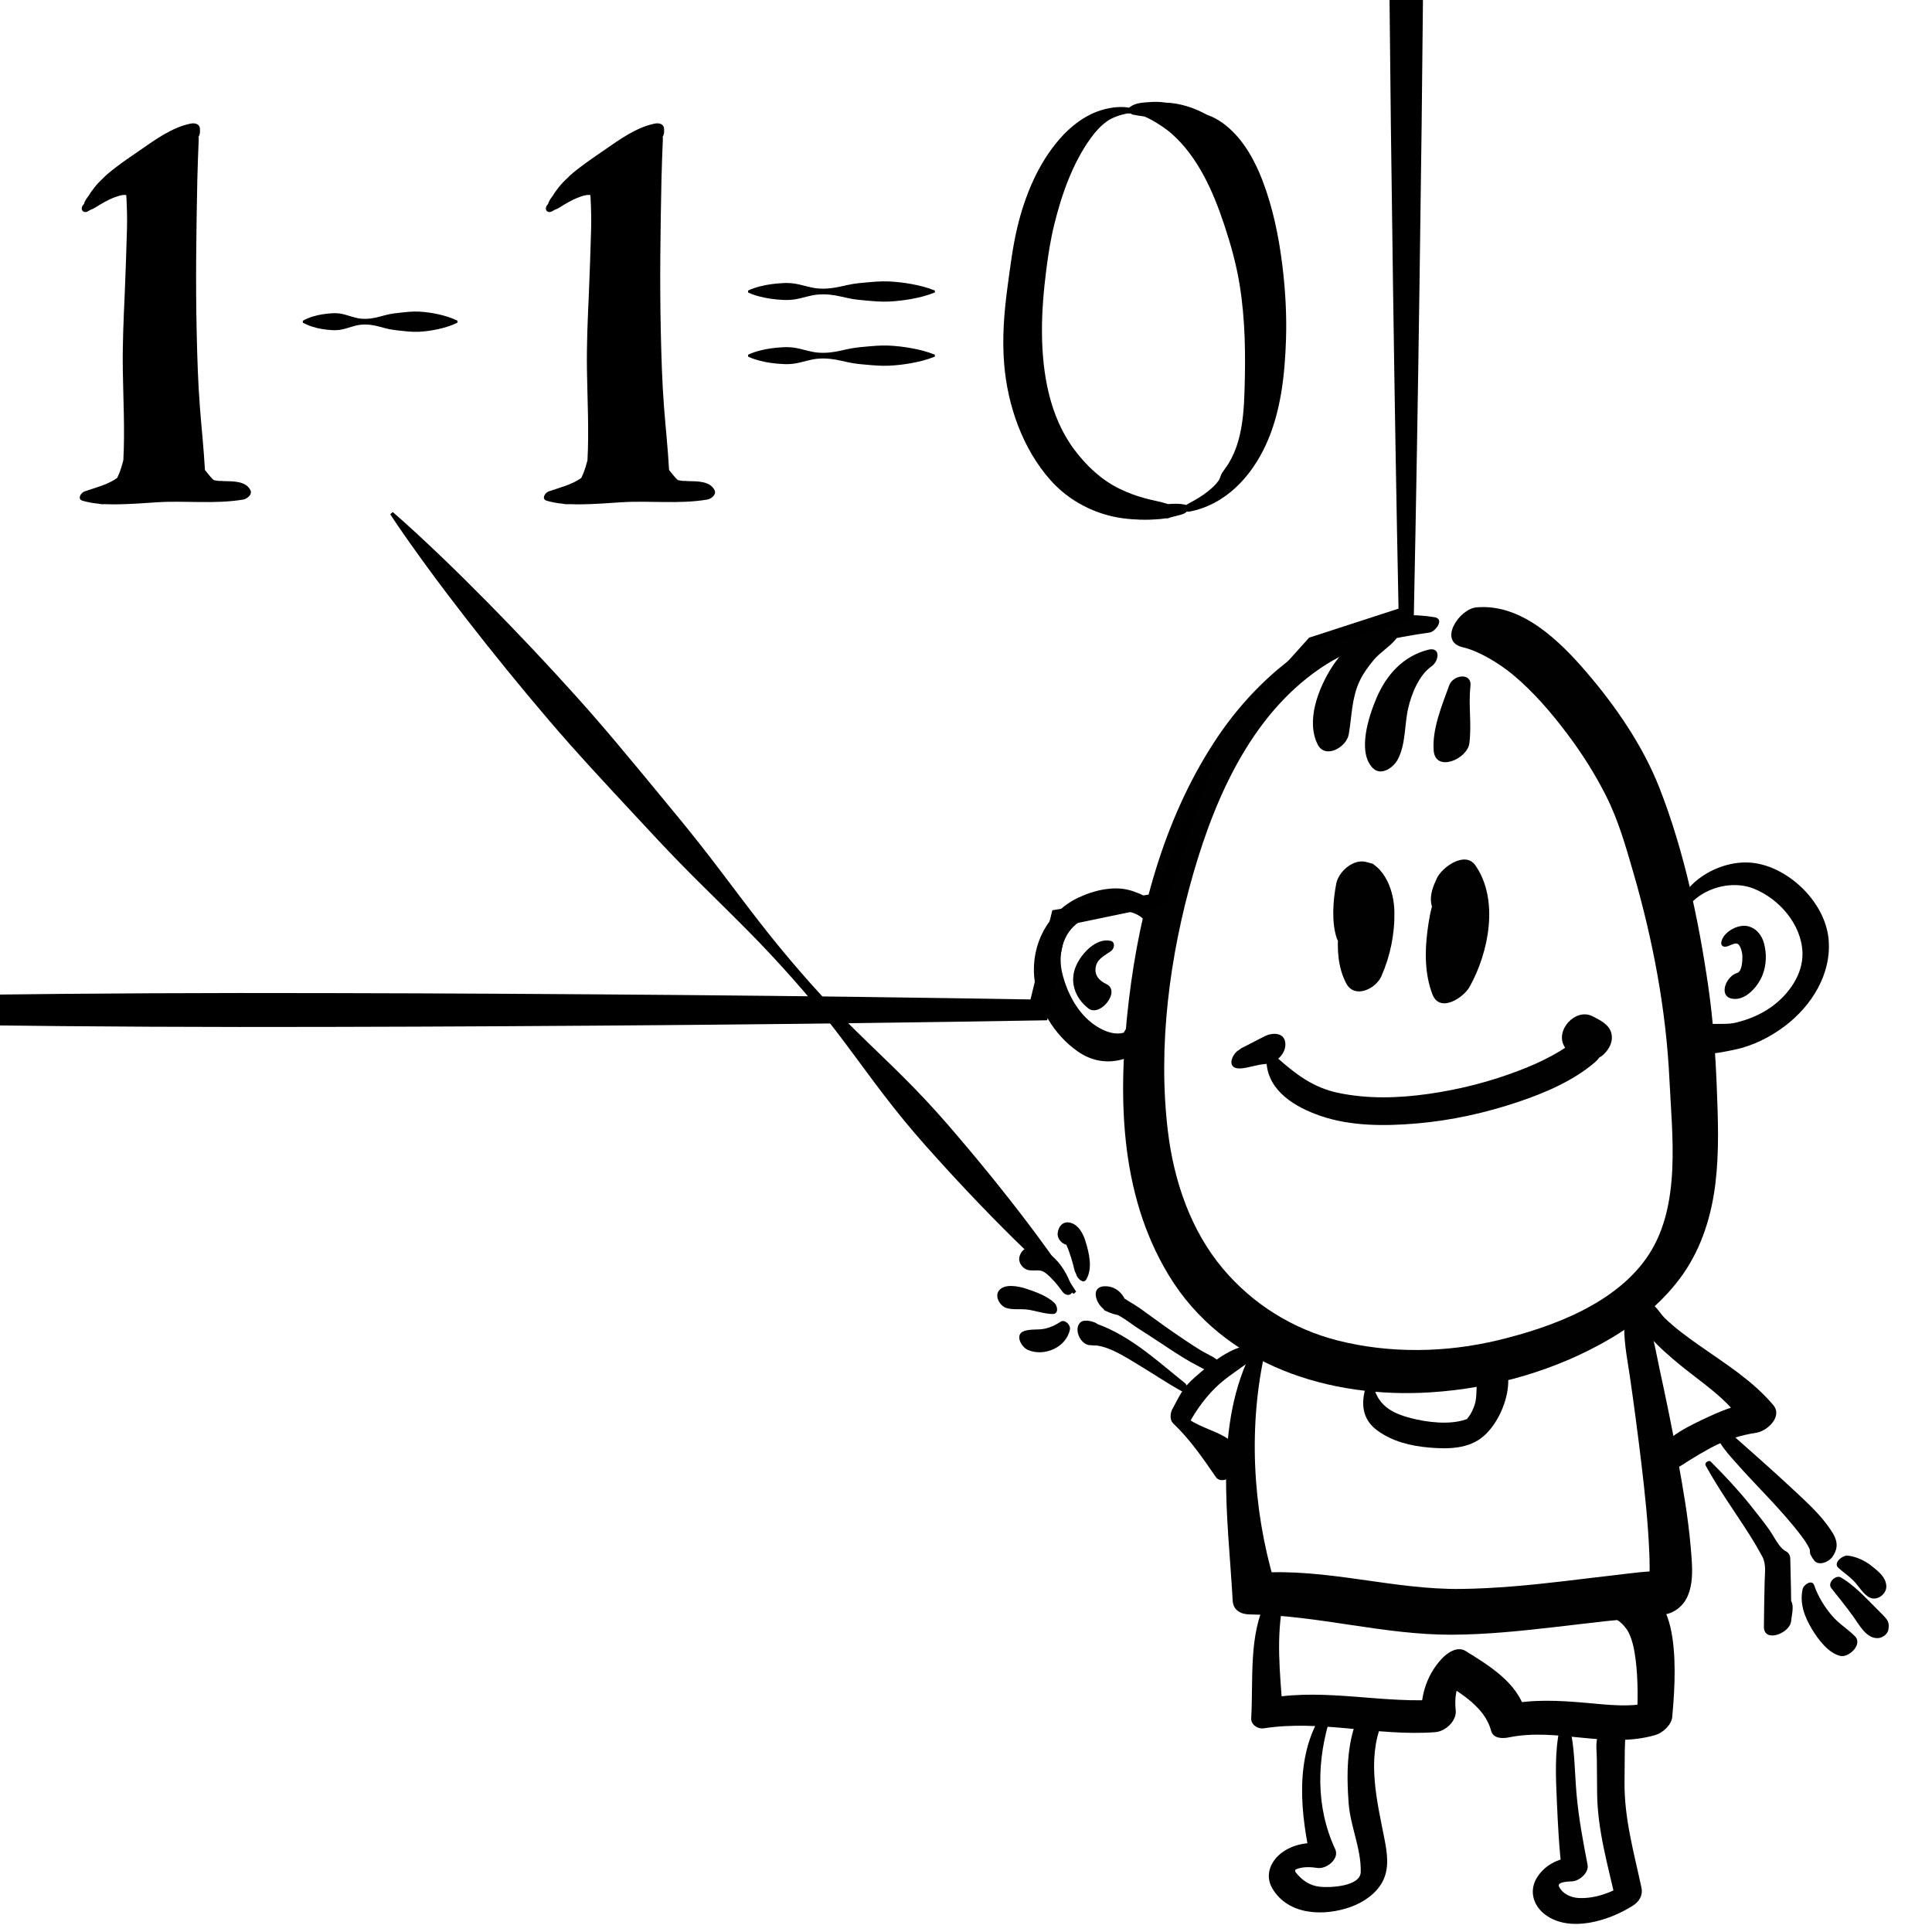 <?xml version="1.0" encoding="UTF-8" standalone="no"?>
<!DOCTYPE svg PUBLIC "-//W3C//DTD SVG 1.1//EN" "http://www.w3.org/Graphics/SVG/1.1/DTD/svg11.dtd">
<svg width="100%" height="100%" viewBox="0 0 1024 1024" version="1.1" xmlns="http://www.w3.org/2000/svg" xmlns:xlink="http://www.w3.org/1999/xlink" xml:space="preserve" xmlns:serif="http://www.serif.com/" style="fill-rule:evenodd;clip-rule:evenodd;stroke-linejoin:round;stroke-miterlimit:1.414;">
    <g id="boy">
        <path d="M760.407,327.15C765.768,328.055 760.937,334.802 757.661,335.27C738.687,337.983 719.826,341.531 703.296,351.92C664.768,376.132 644.658,420.678 632.433,463.156C619.948,506.553 613.563,554.565 619.018,599.685C622.192,625.927 631.065,652.091 648.188,672.448C663.995,691.238 685.302,704.469 708.965,710.476C736.614,717.499 766.412,716.991 794.105,710.315C822.572,703.453 857.094,690.841 873.969,664.849C891.067,638.519 886.241,601.747 884.824,571.999C883.059,535.031 876.052,498.221 865.784,462.741C861.781,448.899 857.775,434.798 851.286,421.9C845.438,410.278 838.448,399.27 830.635,388.9C822.157,377.645 812.842,366.779 802.032,357.74C794.609,351.534 783.655,344.97 775.391,343.084C761.929,340.012 773.365,322.739 782.547,321.915C806.395,319.777 826.535,339.547 841.027,356.457C856.413,374.41 870.768,395.279 879.484,417.477C892.562,450.783 900.311,487.524 905.426,522.888C907.984,540.59 909.219,558.248 909.922,576.112C910.596,593.116 911.262,610.215 909.216,627.159C907.169,644.105 902.064,660.784 892.331,674.891C882.52,689.109 868.633,700.548 853.912,709.26C825.106,726.307 791.575,735.826 758.341,737.958C705.153,741.371 648.67,724.056 619.451,675.896C592.935,632.191 592.433,579.447 598.332,529.983C604.181,480.923 617.987,430.863 645.931,389.761C670.709,353.323 714.024,319.338 760.407,327.15Z" style="fill:rgb(1,1,1);fill-rule:nonzero;"/>
        <path d="M656.743,566.297C650.219,566.182 652.665,559.314 656.213,556.765C654.325,558.122 658.714,555.177 657.623,555.74C658.244,555.42 658.864,555.106 659.486,554.787C660.912,554.06 662.334,553.33 663.761,552.606C666.004,551.469 668.215,550.261 670.471,549.154C674.51,547.175 680.953,547.106 681.273,553.143C681.556,558.539 676.359,563.417 671.289,563.878C668.167,564.164 667.51,564.363 664.682,564.964C662.07,565.518 659.417,566.344 656.743,566.297Z" style="fill:rgb(1,1,1);fill-rule:nonzero;"/>
        <path d="M676.588,560.32C686.511,569.161 695.857,576.423 709.245,579.238C724.935,582.538 741.161,582.053 756.971,579.815C773.379,577.489 789.617,573.383 805.115,567.433C811.261,565.076 817.297,562.468 823.059,559.252C828.978,555.95 831.001,554.604 834.923,550.917C833.625,554.685 832.326,558.451 831.029,562.219C830.355,559.929 830.427,556.715 829.175,554.656C824.024,546.163 835.037,534.121 843.973,538.591C847.737,540.476 852.751,542.889 853.975,547.353C855.218,551.878 853.062,555.891 849.894,558.942C847.329,560.798 847.329,560.798 849.894,558.942C848.731,559.981 847.417,560.747 845.944,561.24C844.833,561.505 844.351,561.823 842.864,561.943C838.223,562.325 834.666,558.214 830.907,556.047C836.216,551.332 841.529,546.614 846.84,541.898C848.562,545.171 848.497,548.215 849.293,551.69C850.283,556.012 848.785,560.1 845.399,562.994C833.812,572.908 818.969,579.221 804.715,584.025C787.324,589.888 769.094,593.904 750.816,595.464C733.961,596.903 715.801,596.983 699.613,591.352C686.846,586.914 672.385,578.61 671.292,563.396C671.112,560.863 674.573,558.523 676.588,560.32Z" style="fill:rgb(1,1,1);fill-rule:nonzero;"/>
        <path d="M613.836,491.524C613.883,493.389 610.021,496.04 609.441,493.49C605.832,477.569 581.202,482.198 571.905,488.668C563.105,494.79 560.557,506.015 563.092,516.159C565.676,526.507 571.339,537.276 580.322,543.368C587.097,547.968 595.144,550.056 600.443,544.202C601.824,547.704 603.201,551.204 604.58,554.704C600.955,555.118 593.867,554.643 595.053,549.046C596.22,543.543 602.871,540.521 607.709,539.934C613.736,539.201 615.318,546.55 611.844,550.436C601.123,562.442 585.12,567 571.206,557.269C558.579,548.44 549.583,533.524 548.158,517.962C546.552,500.419 555.471,483.372 571.5,475.794C580.057,471.746 591.007,469.114 600.305,472.29C604.263,473.641 608.554,475.307 610.855,479.079C613.565,483.52 613.709,486.508 613.836,491.524Z" style="fill:rgb(1,1,1);fill-rule:nonzero;"/>
        <path d="M890.913,487.08C890.259,488.819 886.572,489.404 887.196,486.907C889.592,477.393 893.624,470.413 901.872,464.68C910,459.035 920.634,455.957 930.494,457.53C948.995,460.48 967.508,478.703 969.202,497.926C970.814,516.222 960.182,533.098 946.137,543.737C938.306,549.673 929.066,554.341 919.432,556.336C912.362,557.799 896.78,561.591 892.8,553.457C891.248,550.286 894.411,546.647 896.79,545.117C903.246,540.971 912.778,543.82 920.178,541.987C926.783,540.349 933.003,537.813 938.61,533.871C947.681,527.494 955.671,516.708 955.354,505.047C954.948,490.059 943.012,476.359 929.507,470.992C915.723,465.512 896.419,472.402 890.913,487.08Z" style="fill:rgb(1,1,1);fill-rule:nonzero;"/>
        <path d="M914.427,501.792C912.987,501.879 912.045,500.787 912.318,499.354C913.337,493.984 921,489.797 926.11,490.838C930.741,491.784 933.87,495.645 935.011,500.158C936.413,505.707 936.261,511.353 934.192,516.723C932.034,522.321 926.11,529.496 919.623,529.461C911.046,529.411 913.692,519.732 918.905,516.52C920.103,515.778 921.399,515.463 922.658,514.92C922.238,515.1 920.694,516.42 921.824,515.251C920.22,516.906 922.623,513.601 921.87,515.1C922.193,514.455 922.516,513.808 922.763,513.124C923.358,511.478 923.735,507.929 923.362,505.372C923.086,503.486 922.199,500.886 921.015,500.274C919.289,499.387 916.614,501.656 914.427,501.792Z" style="fill:rgb(1,1,1);fill-rule:nonzero;"/>
        <path d="M588.937,504.009C585.531,506.52 581.319,508.176 580.696,512.967C580.135,517.287 582.891,519.908 586.468,521.618C594.199,525.312 583.052,539.313 576.842,534.473C569.709,528.91 566.529,520.072 570.56,511.426C573.471,505.182 580.943,497.019 588.603,498.658C591.25,499.227 590.698,502.71 588.937,504.009Z" style="fill:rgb(1,1,1);fill-rule:nonzero;"/>
        <path d="M714.789,467.787C716.439,464.311 724.487,459.406 726.439,465.388C730.872,478.964 722.799,495.424 731.61,508.147C725.494,510.919 719.38,513.695 713.266,516.468C717.186,504.471 722.611,485.097 711.302,475.582C713.596,476.41 715.892,477.237 718.187,478.063C718.664,477.927 719.139,477.791 719.613,477.653C722.949,472.231 726.285,466.811 729.618,461.391C731.545,470.234 732.409,481.6 729.899,490.362C728.423,495.514 724.767,499.758 719.613,501.424C715.607,502.719 710.105,501.946 708.526,497.331C705.635,488.88 706.536,477.062 708.234,468.362C709.485,461.966 717.241,455.085 724.022,456.846C719.869,455.768 727.451,457.725 727.647,457.832C728.685,458.618 729.683,459.45 730.646,460.326C732.539,462.305 734.136,464.572 735.347,467.051C737.749,471.955 738.951,477.693 739.056,483.163C739.283,494.932 736.908,506.61 732.186,517.362C729.167,524.241 717.908,529.524 713.526,521.208C709.063,512.74 708.634,503.092 709.366,493.712C710.029,485.237 711.115,475.529 714.789,467.787Z" style="fill:rgb(1,1,1);fill-rule:nonzero;"/>
        <path d="M768.255,464.572C770.481,462.877 775.051,461.879 775.371,465.98C775.978,473.759 773.478,481.785 773.705,489.695C773.914,497.044 774.194,506.831 778.36,513.216C772.192,515.264 766.021,517.311 759.853,519.358C762.904,511.842 765.232,504.016 766.166,495.913C766.875,489.717 767.446,480.684 762.246,476.248C769.061,473.986 775.875,471.727 782.687,469.464C781.58,472.051 780.783,474.729 779.391,477.168C775.15,484.61 760.87,491.603 758.585,478.875C757.756,474.248 759.635,469.62 761.572,465.481C764.307,459.648 776.538,450.785 782.014,458.696C794.613,476.904 789.16,504.604 778.968,522.965C775.726,528.81 763.116,537.155 759.225,527.034C755.117,516.344 755.138,504.419 756.606,493.19C757.859,483.59 760.094,470.786 768.255,464.572Z" style="fill:rgb(1,1,1);fill-rule:nonzero;"/>
        <path d="M664.235,714.677C665.626,712.037 671.886,710.292 670.798,714.986C661.478,755.158 663.818,799.091 675.437,838.451C672.619,836.857 669.8,835.267 666.978,833.673C703.096,831.072 738.443,842.655 774.482,842.173C792.685,841.927 810.797,840.188 828.872,838.063C837.906,836.998 846.935,835.869 855.974,834.852C865.139,833.822 874.506,832.248 883.727,832.935C878.49,839.877 873.252,846.823 868.018,853.765C866.007,850.902 865.041,848.409 864.977,844.904C864.863,838.569 870.316,833.953 876.07,832.977C880.219,832.272 882.385,832.439 886.356,833.859C891.376,835.66 890.954,842.954 889.195,846.74C887.351,850.703 883.246,854.951 878.859,855.915C869.676,857.937 860.144,858.234 850.803,859.274C841.768,860.28 832.746,861.389 823.712,862.421C805.666,864.487 787.529,866.369 769.348,866.429C733.281,866.546 698.344,856.07 662.324,855.675C657.741,855.624 653.622,853.526 653.342,848.345C650.97,804.437 642.862,755.248 664.235,714.677Z" style="fill:rgb(1,1,1);fill-rule:nonzero;"/>
        <path d="M861.1,699.427C861.551,694.733 868.816,691.562 871.421,696.06C875.577,703.24 877.568,716.18 879.581,725.479C883.072,741.613 886.428,757.782 889.367,774.029C892.092,789.107 894.745,804.291 896.062,819.576C897.061,831.154 899.146,847.662 886.923,854.158C881.263,857.166 872.726,856.75 872.093,848.684C872,847.467 872.163,845.935 872.497,844.679C872.835,843.404 873.311,842.169 873.758,840.929C873.043,843.146 872.862,843.661 873.216,842.48C873.521,841.359 874.291,836.046 874.097,838.978C874.462,833.49 874.376,827.979 874.14,822.488C873.471,806.979 871.85,791.509 870.015,776.102C868.14,760.357 866.06,744.636 863.776,728.947C862.386,719.389 860.169,709.078 861.1,699.427Z" style="fill:rgb(1,1,1);fill-rule:nonzero;"/>
        <path d="M671.27,847.999C673.17,844.33 681.479,842.023 680.195,848.42C676.303,867.781 678.357,885.855 679.739,905.308C677.546,903.52 675.349,901.729 673.157,899.939C703.628,894.703 733.94,903.314 764.452,900.67C760.854,904.541 757.256,908.411 753.659,912.275C752.257,900.3 755.782,888.379 763.887,879.451C766.855,876.182 772.267,872.242 776.857,875.095C789.158,882.731 804.346,891.849 808.367,906.925C805.206,905.757 802.042,904.589 798.878,903.423C812.667,900.548 826.323,901.302 840.268,902.51C852.113,903.534 864.808,905.311 876.422,901.894C873.437,905.105 870.455,908.314 867.468,911.525C868.171,903.237 868.241,889.927 866.955,879.911C866.326,875.019 865.483,869.998 863.322,865.518C861.911,862.585 859.108,859.865 857.72,858.994C851.249,854.933 857.037,845.106 862.876,843.829C892.775,837.291 887.87,892.567 886.325,909.978C885.942,914.288 881.226,918.492 877.371,919.613C851.725,927.051 825.494,915.588 799.808,920.836C796.532,921.509 791.448,921.638 790.32,917.335C787.105,905.057 774.586,897.745 764.686,891.347C768.388,890.568 772.09,889.788 775.794,889.009C771.425,893.692 770.925,900.424 771.558,906.475C772.159,912.212 766.031,917.678 760.764,918.08C730.307,920.394 700.129,911.337 669.743,916.059C666.693,916.533 662.964,914.101 663.163,910.69C664.348,890.431 661.658,866.575 671.27,847.999Z" style="fill:rgb(1,1,1);fill-rule:nonzero;"/>
        <path d="M724.057,734.691C724.385,733.654 727.172,731.386 727.644,733.521C730.129,744.807 737.378,748.932 747.855,751.652C756.414,753.872 768.428,755.34 776.936,752.323C779.768,751.32 776.78,753.053 777.482,752.158C778.099,751.415 778.672,750.636 779.198,749.821C780.303,748.016 781.267,745.838 781.825,743.789C782.927,739.763 782.22,735.275 783.106,732.047C785.702,722.597 799.616,720.627 799.407,732.443C799.231,742.419 793.922,754.548 786.442,761.102C778.477,768.078 767.428,768.091 757.438,767.233C747.731,766.393 738.098,764.072 730.065,758.233C721.912,752.302 721.162,743.804 724.057,734.691Z" style="fill:rgb(1,1,1);fill-rule:nonzero;"/>
        <path d="M665.39,719.075C658.472,724.981 650.445,729.272 643.929,735.787C637.437,742.28 632.441,749.695 628.394,757.941C628.239,755.463 628.085,752.987 627.932,750.508C633.86,755.877 642.993,757.732 649.759,761.904C656.958,766.345 662.896,775.442 653.776,782.101C651.487,783.774 646.694,786.149 644.436,782.867C637.294,772.504 630.662,762.864 621.783,754.384C619.911,752.602 620.214,749.023 621.317,746.952C626.968,736.354 627.357,734.933 636.494,727.212C643.94,720.921 653.894,713.083 664.081,712.903C667.852,712.837 667.717,717.094 665.39,719.075Z" style="fill:rgb(1,1,1);fill-rule:nonzero;"/>
        <path d="M870.19,690.41C874.336,686.493 879.764,696.103 882.148,698.41C887.995,704.074 894.611,708.873 901.256,713.524C914.671,722.919 929.177,731.994 939.852,744.691C945.012,750.826 936.62,758.512 930.915,759.383C922.303,760.695 914.367,763.256 906.667,767.428C902.797,769.527 898.992,771.747 895.262,774.095C891.472,776.481 888.146,779.189 883.487,779.128C878.753,779.065 875.841,774.965 878.225,770.42C883.016,761.281 896.098,755.378 905.136,751.121C914.364,746.776 924.167,743.164 934.438,742.737C931.131,747.082 927.82,751.424 924.513,755.768C916.784,741.725 900.597,732.116 888.732,722.002C883.211,717.299 860.771,699.293 870.19,690.41Z" style="fill:rgb(1,1,1);fill-rule:nonzero;"/>
        <path d="M700.698,908.253C701.855,906.436 706.414,906.075 705.42,909.156C697.886,932.483 697.191,957.604 707.683,980.082C710.11,985.281 702.976,990.73 698.427,990.063C694.876,989.545 690.955,989.303 687.505,990.545C686.169,991.023 685.174,992.562 685.756,990.921C686.216,990.372 686.478,990.77 686.544,992.113C690.023,996.601 694.036,999.411 699.704,1000.03C704.679,1000.58 721.061,999.973 721.221,992.172C721.477,979.712 715.73,968.097 714.808,955.778C713.694,940.839 713.724,924.935 719.374,910.903C723.706,911.719 728.04,912.539 732.373,913.354C731.442,915.334 730.269,916.943 729.06,918.744C726.996,921.814 720.564,924.213 718.734,919.591C717.513,916.508 717.989,913.843 719.375,910.903C722.909,903.389 736.46,903.338 732.374,913.354C724.345,933.051 729.98,955.106 733.846,974.959C735.261,982.222 736.415,990.07 732.964,996.945C729.615,1003.62 722.696,1008.26 715.895,1010.71C701.919,1015.73 682.829,1015.31 674.367,1000.9C670.133,993.699 673.559,986.024 679.945,981.549C686.977,976.617 696.135,976.047 704.343,977.363C701.257,980.689 698.169,984.018 695.085,987.344C689.321,961.661 685.829,931.636 700.698,908.253Z" style="fill:rgb(1,1,1);fill-rule:nonzero;"/>
        <path d="M826.6,916.479C826.98,914.722 831.141,911.788 831.877,914.762C834.76,926.391 834.549,939.147 835.616,951.071C836.749,963.768 839.047,975.952 841.451,988.419C842.255,992.595 837.026,996.981 833.33,997.15C831.898,997.215 825.059,997.306 826.302,999.894C828.185,1003.83 832.613,1005.76 836.724,1005.98C845.078,1006.42 854.17,1003.2 861.142,998.691C859.619,1001.88 858.097,1005.06 856.576,1008.24C852.314,988.843 846.68,970.261 846.507,950.226C846.455,944.297 846.406,938.366 846.357,932.439C846.325,928.776 845.657,924.222 846.704,920.657C847.852,916.759 851.063,913.412 855.252,913.067C858.78,912.778 861.919,915.788 860.829,919.498C860.657,920.074 860.489,920.655 860.319,921.231C859.049,925.542 849.937,932.682 847.383,925.448C847.219,924.979 847.056,924.511 846.888,924.044C844.32,916.757 857.779,907.996 860.641,916.111C861.873,919.605 861.205,924 861.173,927.63C861.126,933.269 861.078,938.904 861.03,944.541C860.865,963.917 865.989,981.709 870.002,1000.49C870.875,1004.57 868.83,1007.87 865.432,1010.04C852.942,1018.03 832.066,1024.58 818.994,1014.8C812.761,1010.15 810.331,1002.41 814.459,995.446C819.012,987.767 827.55,984.321 836.105,984.05C833.397,986.962 830.691,989.87 827.984,992.783C826.339,980.2 825.723,967.153 825.155,954.458C824.6,942.064 823.974,928.664 826.6,916.479Z" style="fill:rgb(1,1,1);fill-rule:nonzero;"/>
        <path d="M647.713,727.104C644.576,729.632 638.418,725.769 635.447,724.258C630.028,721.498 624.913,718.265 619.85,714.917C614.412,711.323 608.994,707.708 603.477,704.233C599.257,701.571 593.16,696.316 588.172,695.401C581.801,694.232 576.511,681.909 585.619,681.739C592.25,681.61 597.128,687.194 597.307,693.536C597.497,700.238 587.505,695.623 585.026,694.299C586.758,690.861 588.491,687.432 590.222,683.997C594.434,687.795 600.248,690.597 604.89,693.92C610.255,697.761 615.536,701.702 620.957,705.463C626.057,708.995 631.2,712.492 636.488,715.742C640.139,717.989 645.658,719.894 647.871,723.692C648.515,724.791 648.835,726.198 647.713,727.104Z" style="fill:rgb(1,1,1);fill-rule:nonzero;"/>
        <path d="M570.468,675.615C570.001,673.771 571.56,677.843 569.99,674.46C569.707,673.914 569.501,673.333 569.379,672.73C569.149,671.789 568.943,670.838 568.678,669.903C568.076,667.781 567.443,665.663 566.706,663.585C566.284,662.392 565.853,661.199 565.32,660.053C565.132,659.633 564.937,659.22 564.727,658.814C565.095,659.48 565.083,659.49 564.695,658.839C564.205,658.155 564.304,658.246 564.99,659.101C564.425,658.58 563.926,658.006 563.485,657.374C562.391,655.399 566.321,660.311 568.074,659.461C564.517,661.186 560.101,657.202 560.595,653.468C561.096,649.663 563.7,646.858 567.846,648.232C571.822,649.546 574.119,653.956 575.271,657.697C577.238,664.102 579.295,672.147 575.705,678.189C574.101,680.885 570.88,677.259 570.468,675.615Z" style="fill:rgb(1,1,1);fill-rule:nonzero;"/>
        <path d="M563.087,684.573C560.648,681.136 557.81,677.719 554.55,675.007C551.367,672.357 549.153,673.768 545.442,673.241C542.151,672.775 539.391,669.111 540.405,665.835C542.866,657.894 552.535,661.533 557.123,665.272C562.576,669.714 565.951,675.861 568.197,682.377C569.564,686.351 565.354,687.763 563.087,684.573Z" style="fill:rgb(1,1,1);fill-rule:nonzero;"/>
        <path d="M557.83,696.45C553.633,696.375 548.983,694.757 544.764,694.13C541.078,693.585 536.727,694.396 533.261,693.215C529.989,692.104 527.112,687.26 529.39,684.124C532.288,680.137 539.928,681.706 543.957,683.064C548.987,684.756 555.031,686.859 558.885,690.603C560.601,692.269 561.256,696.51 557.83,696.45Z" style="fill:rgb(1,1,1);fill-rule:nonzero;"/>
        <path d="M562.158,700.533C564.381,699.096 567.489,702.255 567.097,704.489C565.428,713.985 553.481,719.335 544.745,715.464C541.279,713.929 537.59,707.246 542.861,705.466C546.477,704.245 550.27,705.041 553.965,704.188C557.146,703.455 559.445,702.284 562.158,700.533Z" style="fill:rgb(1,1,1);fill-rule:nonzero;"/>
        <path d="M628.028,733.061C630.241,734.835 628.948,738.84 625.955,737.173C617.999,732.74 610.471,727.619 602.661,722.944C595.825,718.851 586.473,712.664 578.131,712.978C571.496,713.227 567.471,700.29 575.703,699.982C577.185,699.928 578.726,700.429 580.112,700.879C583.94,702.123 589.111,712.537 582.405,713.048C580.357,713.204 578.621,713.229 576.629,712.652C570.074,710.755 568.694,697.84 577.213,700.306C597.084,706.068 612.328,720.465 628.028,733.061Z" style="fill:rgb(1,1,1);fill-rule:nonzero;"/>
        <path d="M904.006,776.681C903.278,775.343 905.694,773.645 906.745,774.7C914.052,782.024 921.008,789.429 927.507,797.509C931.008,801.863 934.486,806.24 937.744,810.784C940.116,814.093 942.886,820.386 946.627,822.235C947.99,822.909 948.838,824.489 948.881,825.985C949.182,836.47 949.344,846.96 949.486,857.451C944.627,859.028 939.767,860.604 934.912,862.179C935.325,856.449 936.653,851.164 940.985,847.207C942.45,845.871 944.812,845.023 946.681,846.01C951.905,848.769 949.815,854.375 949.336,859.23C948.691,865.791 934.795,870.968 934.911,862.179C935.019,854.117 935.072,846.055 935.302,837.998C935.421,833.623 936.181,828.973 934.03,824.961C931.961,821.109 929.751,817.337 927.406,813.647C919.553,801.291 911.021,789.567 904.006,776.681Z" style="fill:rgb(1,1,1);fill-rule:nonzero;"/>
        <path d="M961.533,840.189C963.598,846.124 966.964,851.622 971.019,856.381C974.693,860.689 979.362,863.378 983.212,867.312C987.383,871.575 979.905,878.731 975.401,877.671C969.092,876.19 963.629,868.9 960.436,863.589C956.458,856.972 953.752,849.967 955.439,842.171C955.912,840.001 960.385,836.893 961.533,840.189Z" style="fill:rgb(1,1,1);fill-rule:nonzero;"/>
        <path d="M975.781,836.111C981.193,839.318 986.115,844.003 990.521,848.48C992.953,850.952 995.436,853.379 997.85,855.87C1000.46,858.559 1001.5,859.76 1000.91,863.596C1000.54,866.027 998.022,867.954 995.72,868.203C989.241,868.905 985.26,860.87 981.838,856.19C978.217,851.239 974.422,846.52 970.601,841.733C968.402,838.98 972.934,834.427 975.781,836.111Z" style="fill:rgb(1,1,1);fill-rule:nonzero;"/>
        <path d="M979.279,824.491C983.427,824.912 988.267,827.049 991.544,829.645C995.107,832.466 999.564,835.706 999.789,840.66C999.983,844.853 995.087,848.5 991.263,846.864C987.654,845.326 985.22,840.612 982.454,837.847C979.929,835.323 977.003,833.372 974.381,830.99C971.388,828.268 976.734,824.236 979.279,824.491Z" style="fill:rgb(1,1,1);fill-rule:nonzero;"/>
        <path d="M909.663,760.823C908.588,758.266 912.549,755.507 914.558,757.291C926.923,768.27 939.409,779.173 951.488,790.48C957.473,796.085 963.725,801.786 968.593,808.449C972.649,813.992 975.729,818.699 971.237,825.132C969.091,828.209 962.835,830.586 960.912,825.98C961.528,827.456 959.874,824.532 959.588,823.943C959.165,823.081 959.439,821.65 959.089,820.923C957.831,818.304 956.179,815.93 954.423,813.625C949.304,806.904 943.634,800.625 937.888,794.448C931.873,787.984 925.695,781.674 919.868,775.029C916.015,770.635 911.963,766.292 909.663,760.823Z" style="fill:rgb(1,1,1);fill-rule:nonzero;"/>
        <path d="M739.635,339.01C736.229,343.066 731.559,345.688 728.14,349.759C725.212,353.244 722.449,357.038 720.528,361.202C716.344,370.266 716.543,379.6 714.859,389.238C713.67,396.06 702.397,402.51 698.411,394.601C692.074,382.037 698.772,365.01 705.648,354.045C711.469,344.763 724.62,330.91 736.559,331.2C740.876,331.305 742.427,335.687 739.635,339.01Z" style="fill:rgb(1,1,1);fill-rule:nonzero;"/>
        <path d="M756.914,344.389C763.743,342.622 762.807,350.346 758.718,353.195C752.09,357.811 748.065,367.879 746.346,375.48C744.347,384.324 745.136,394.596 740.762,402.664C738.435,406.957 731.91,411.511 727.566,407.042C719.188,398.434 725.579,379.311 729.601,369.907C734.921,357.464 743.768,347.787 756.914,344.389Z" style="fill:rgb(1,1,1);fill-rule:nonzero;"/>
        <path d="M779.369,363.744C778.223,373.871 780.098,383.955 778.792,393.955C777.692,402.426 760.807,409.552 759.88,397.821C758.979,386.442 764.318,373.763 768.12,363.213C770.114,357.678 780.232,356.118 779.369,363.744Z" style="fill:rgb(1,1,1);fill-rule:nonzero;"/>
    </g>
    <path id="Stick" d="M569.023,685.793C560.131,678.364 551.728,670.507 543.434,662.554C535.159,654.585 527.086,646.439 519.153,638.168C511.219,629.9 503.416,621.518 495.766,613C488.058,604.533 480.608,595.841 473.504,586.845C459.284,568.864 446.385,549.724 431.69,532.158C424.378,523.344 416.765,514.795 408.958,506.415C401.166,498.021 393.041,489.921 384.893,481.841L372.646,469.741C368.571,465.701 364.509,461.65 360.514,457.541C352.492,449.35 344.73,440.931 336.926,432.548C321.317,415.784 305.691,399.036 290.82,381.625C275.964,364.201 261.498,346.436 247.424,328.325C240.386,319.271 233.448,310.13 226.655,300.861C219.885,291.572 213.177,282.229 206.82,272.578L208.174,271.391C216.909,278.958 225.293,286.832 233.614,294.76C241.913,302.709 250.067,310.784 258.12,318.948C274.231,335.272 289.948,351.941 305.276,368.952C320.589,385.975 335.146,403.661 349.72,421.333C357.008,430.167 364.337,438.966 371.407,447.992C374.957,452.491 378.441,457.049 381.912,461.618L392.303,475.344C399.246,484.482 406.213,493.598 413.513,502.421C420.798,511.259 428.276,519.927 436.056,528.33C451.545,545.199 468.83,560.494 484.793,576.947C492.78,585.169 500.422,593.693 507.806,602.444C515.247,611.143 522.536,619.978 529.694,628.927C536.853,637.874 543.873,646.945 550.689,656.193C557.487,665.458 564.175,674.818 570.376,684.606L569.023,685.793Z" style="fill-rule:nonzero;"/>
    <path id="Board" d="M645.379,395.034L638.834,415.559L632.171,436.267L618.717,477.637L618.131,479.437L616.121,479.854L562.337,491.02L565.984,487.51L555.891,536.535L555.019,540.77L550.499,540.846C487.728,541.908 424.957,542.715 362.186,543.254C299.415,543.783 236.644,544.154 173.873,544.275C111.102,544.452 48.331,544.171 -14.44,543.347C-45.825,542.972 -77.211,542.434 -108.596,541.894L-202.753,540.275L-207.789,540.188L-207.709,535.319C-206.953,489.064 -206.351,442.81 -206.039,396.555C-205.73,350.3 -205.712,304.046 -205.851,257.791C-206.003,211.536 -206.317,165.282 -206.913,119.027L-207.317,84.336L-207.813,49.645L-208.845,-19.737L-208.934,-25.735L-202.754,-25.828C-123.746,-27.017 -44.738,-28.135 34.269,-28.634L271.293,-30.072C350.301,-30.475 429.309,-30.605 508.316,-30.348C587.324,-30.113 666.332,-29.559 745.339,-28.806L754.502,-28.719L754.407,-19.738L753.494,66.571L752.336,152.88L751.696,196.034L750.994,239.188C750.453,267.958 750.02,296.727 749.375,325.497L749.306,328.583L746.502,329.361L696.337,343.285L697.614,342.496L671.467,368.884L645.379,395.034ZM643.635,393.969L668.531,366.113L693.384,338.501L693.86,337.972L694.663,337.712L744.181,321.637L741.308,325.502C740.662,296.732 740.23,267.963 739.689,239.193L738.987,196.039L738.347,152.885L737.189,66.576L736.276,-19.733L745.344,-10.665C666.336,-9.912 587.328,-9.358 508.321,-9.123C429.311,-8.866 350.303,-8.997 271.295,-9.4L34.271,-10.837C-44.737,-11.336 -123.745,-12.453 -202.752,-13.643L-196.661,-19.734L-197.693,49.648L-198.189,84.339L-198.593,119.03C-199.189,165.285 -199.503,211.539 -199.655,257.794C-199.794,304.048 -199.776,350.303 -199.467,396.558C-199.155,442.812 -198.553,489.067 -197.797,535.322L-202.753,530.366L-108.596,528.747C-77.211,528.207 -45.825,527.669 -14.44,527.294C48.331,526.471 111.102,526.19 173.873,526.366C236.644,526.487 299.415,526.858 362.186,527.387C424.957,527.926 487.728,528.734 550.499,529.795L545.107,534.107L557.014,485.49L557.757,482.453L560.661,481.98L614.877,473.146L612.281,475.363L627.827,434.733L635.664,414.441L643.635,393.969Z" style="fill-rule:nonzero;"/>
    <g id="Layer_6">
        <path d="M649.663,66.42C646.547,63.917 643.073,61.992 639.405,60.682C632.949,57.108 625.236,54.6 617.758,54.385C615.347,54.022 612.889,53.869 610.513,54.045C607.111,54.297 602.01,54.272 599.129,56.594C598.897,56.688 598.65,56.858 598.467,57.06C592.778,56.1 586.536,57.252 581.343,59.198C573.66,62.077 566.92,67.583 561.578,73.711C550.295,86.651 543.351,103.395 539.336,119.937C536.754,130.569 535.426,141.585 533.965,152.413C532.162,165.788 531.124,179.288 532.211,192.771C533.99,214.818 541.893,237.675 556.727,254.425C564.506,263.208 574.523,269.341 585.716,272.698C591.805,274.525 598.147,275.244 604.484,275.441C607.856,275.546 611.233,275.406 614.594,275.129C615.674,275.041 616.725,274.903 617.76,274.731C617.975,274.74 618.189,274.759 618.405,274.765C618.966,274.781 619.69,274.568 620.432,274.208C622.395,273.77 624.334,273.231 626.339,272.665C627.334,272.384 628.387,271.874 629.093,271.076C629.401,271.224 629.821,271.278 630.364,271.175C649.485,267.544 663.122,252.774 670.968,235.711C678.872,218.524 680.984,198.83 681.601,180.125C682.036,166.997 681.288,153.859 679.692,140.826C677.813,125.473 674.695,110.165 669.152,95.688C664.965,84.758 658.901,73.837 649.663,66.42ZM628.041,267.46C625.098,266.856 622.139,266.944 619.176,267.175C615.067,265.863 610.713,265.175 606.571,264.027C601.973,262.752 597.484,261.074 593.199,258.972C583.69,254.305 575.8,246.822 569.479,238.408C556.252,220.797 552.434,197.883 552.262,176.381C552.172,165.147 553.161,153.934 554.578,142.798C555.597,134.808 556.838,126.875 558.766,119.051C562.71,103.051 568.472,86.53 578.208,73.074C580.635,69.719 583.489,66.566 586.817,64.239C589.923,62.066 593.63,60.939 597.422,60.143C597.438,60.14 597.454,60.133 597.47,60.129C598.133,60.141 598.795,60.163 599.457,60.189C599.652,60.453 600.004,60.664 600.562,60.778C602.556,61.188 604.58,61.458 606.599,61.754C607.969,62.336 609.32,62.959 610.613,63.707C614.438,65.919 618.045,68.207 621.35,71.166C628.184,77.285 633.482,84.764 637.853,92.789C642.439,101.208 645.903,110.21 648.925,119.291C652.344,129.567 655.232,139.962 656.988,150.66C660.068,169.42 660.222,188.351 659.618,207.301C659.334,216.214 658.754,225.187 656.285,233.8C655.098,237.938 653.433,241.901 651.209,245.586C650.129,247.374 648.795,248.984 647.684,250.747C646.963,251.889 646.719,253.31 646.079,254.463C645.931,254.664 645.783,254.865 645.636,255.071C645.564,255.174 645.484,255.272 645.407,255.374C645.384,255.398 645.362,255.423 645.337,255.447C645.131,255.643 644.988,255.841 644.89,256.034C643.495,257.72 641.778,259.184 640.085,260.53C637.835,262.318 635.413,263.853 632.921,265.275C631.525,266.072 630.03,266.783 628.659,267.66C628.467,267.573 628.258,267.505 628.041,267.46Z" style="fill-rule:nonzero;"/>
        <path d="M160.5,170C162.208,169.016 163.917,168.367 165.625,167.82C167.333,167.281 169.042,166.892 170.75,166.606C172.458,166.315 174.167,166.139 175.875,166.043C177.583,165.94 179.292,165.985 181,166.33C184.417,166.976 187.833,168.59 191.25,168.892C194.667,169.226 198.083,168.729 201.5,167.764C203.208,167.307 204.917,166.814 206.625,166.478C208.333,166.126 210.042,165.966 211.75,165.775C215.167,165.396 218.583,164.994 222,165.157C225.417,165.32 228.833,165.806 232.25,166.55C235.667,167.319 239.083,168.303 242.5,170.001L242.5,171.001C239.083,172.699 235.667,173.683 232.25,174.452C228.833,175.195 225.417,175.681 222,175.845C218.583,176.009 215.167,175.607 211.75,175.227C210.042,175.036 208.333,174.876 206.625,174.524C204.917,174.188 203.208,173.695 201.5,173.238C198.083,172.273 194.667,171.776 191.25,172.11C187.833,172.411 184.417,174.026 181,174.672C179.292,175.017 177.583,175.062 175.875,174.959C174.167,174.863 172.458,174.687 170.75,174.396C169.042,174.11 167.333,173.721 165.625,173.182C163.917,172.635 162.208,171.986 160.5,171.002L160.5,170Z" style="fill-rule:nonzero;"/>
        <path d="M396.5,188C398.563,187.006 400.625,186.373 402.688,185.82C404.751,185.281 406.813,184.892 408.876,184.606C410.939,184.319 413.001,184.129 415.064,184.052C417.127,183.921 419.189,184.005 421.252,184.33C425.377,184.976 429.502,186.59 433.627,186.892C437.752,187.226 441.877,186.729 446.002,185.764C448.065,185.307 450.127,184.814 452.19,184.478C454.253,184.126 456.315,183.966 458.378,183.775C462.503,183.391 466.628,183.002 470.753,183.157C474.878,183.32 479.003,183.806 483.128,184.55C487.253,185.319 491.378,186.303 495.503,188.001L495.503,189.001C491.378,190.699 487.253,191.683 483.128,192.452C479.003,193.195 474.878,193.681 470.753,193.845C466.628,194.001 462.503,193.611 458.378,193.227C456.315,193.036 454.253,192.876 452.19,192.524C450.127,192.188 448.065,191.695 446.002,191.238C441.877,190.273 437.752,189.776 433.627,190.11C429.502,190.411 425.377,192.026 421.252,192.672C419.189,192.997 417.127,193.081 415.064,192.95C413.001,192.873 410.939,192.682 408.876,192.396C406.813,192.11 404.751,191.721 402.688,191.182C400.625,190.629 398.563,189.995 396.5,189.002L396.5,188Z" style="fill-rule:nonzero;"/>
        <path d="M396.5,154C398.563,153.006 400.625,152.373 402.688,151.82C404.751,151.281 406.813,150.892 408.876,150.606C410.939,150.319 413.001,150.129 415.064,150.052C417.127,149.921 419.189,150.005 421.252,150.33C425.377,150.976 429.502,152.59 433.627,152.892C437.752,153.226 441.877,152.729 446.002,151.764C448.065,151.307 450.127,150.814 452.19,150.478C454.253,150.126 456.315,149.966 458.378,149.775C462.503,149.391 466.628,149.002 470.753,149.157C474.878,149.32 479.003,149.806 483.128,150.55C487.253,151.319 491.378,152.303 495.503,154.001L495.503,155.001C491.378,156.699 487.253,157.683 483.128,158.452C479.003,159.195 474.878,159.681 470.753,159.845C466.628,160.001 462.503,159.611 458.378,159.227C456.315,159.036 454.253,158.876 452.19,158.524C450.127,158.188 448.065,157.695 446.002,157.238C441.877,156.273 437.752,155.776 433.627,156.11C429.502,156.411 425.377,158.026 421.252,158.672C419.189,158.997 417.127,159.081 415.064,158.95C413.001,158.873 410.939,158.682 408.876,158.396C406.813,158.11 404.751,157.721 402.688,157.182C400.625,156.629 398.563,155.995 396.5,155.002L396.5,154Z" style="fill-rule:nonzero;"/>
        <path d="M289.727,265.386C292.496,266.212 295.362,266.697 298.256,266.974C299.355,267.25 300.432,267.316 301.481,267.204C303.874,267.319 306.268,267.326 308.63,267.295C315.504,267.206 322.368,266.661 329.225,266.218C344.404,265.239 359.872,267.325 374.931,264.773C376.854,264.447 379.898,262.176 378.742,259.829C376.325,254.921 369.62,255.094 364.459,254.997C364.108,254.935 363.729,254.898 363.309,254.898C362.892,254.898 362.474,254.901 362.057,254.902C361.113,254.832 360.183,254.674 359.265,254.456C357.938,253.29 356.837,251.801 355.701,250.46C355.333,250.024 354.977,249.576 354.624,249.124C354.01,237.954 352.804,226.822 351.941,215.669C350.914,202.375 350.541,189.017 350.24,175.689C349.634,148.901 350.05,122.153 350.582,95.37C350.727,88.062 351.066,80.771 351.342,73.467C351.354,73.132 351.304,72.825 351.21,72.544C351.723,71.669 352.022,70.681 352,69.652C352,69.634 352.001,69.616 352.001,69.599C352.004,69.463 351.998,69.334 351.988,69.209C351.981,68.921 351.975,68.633 351.965,68.345C351.879,65.528 349.13,65.064 346.941,65.525C337.212,67.57 328.596,73.799 320.575,79.357C316.137,82.433 311.649,85.424 307.367,88.718C304.913,90.605 302.424,92.531 300.323,94.774C300.144,94.941 299.962,95.105 299.785,95.274C297.913,97.048 296.336,98.886 294.942,100.862C294.239,101.713 293.616,102.622 293.109,103.608C292.823,103.966 292.538,104.326 292.268,104.702C291.658,105.553 290.816,106.817 290.518,108.055C290.308,108.3 290.103,108.565 289.895,108.858C288.33,111.068 290.209,113.338 292.639,111.985C293.047,111.758 293.449,111.52 293.848,111.279C295.82,110.622 297.83,109.152 299.378,108.237C302.346,106.482 305.053,105.088 308.216,104.057C309.932,103.498 311.484,103.161 312.905,103.363C312.956,103.894 312.996,104.427 313.022,104.96C313.298,110.601 313.465,116.162 313.289,121.814C312.935,133.157 312.617,144.496 312.103,155.834C311.499,169.16 310.901,182.479 311.092,195.821C311.322,211.872 312.233,227.958 311.37,243.985C310.755,246.452 309.995,248.848 309.128,251.014C308.816,251.793 308.473,252.559 308.105,253.313C302.982,256.983 296.901,258.335 290.781,260.477C288.83,261.161 286.845,264.526 289.727,265.386Z" style="fill-rule:nonzero;"/>
        <path d="M43.727,265.386C46.496,266.212 49.362,266.697 52.256,266.974C53.355,267.25 54.432,267.316 55.481,267.204C57.874,267.319 60.268,267.326 62.63,267.295C69.504,267.206 76.368,266.661 83.225,266.218C98.404,265.239 113.872,267.325 128.931,264.773C130.854,264.447 133.898,262.176 132.742,259.829C130.325,254.921 123.62,255.094 118.459,254.997C118.108,254.935 117.729,254.898 117.309,254.898C116.892,254.898 116.474,254.901 116.057,254.902C115.113,254.832 114.183,254.674 113.265,254.456C111.938,253.29 110.837,251.801 109.701,250.46C109.333,250.024 108.977,249.576 108.624,249.124C108.01,237.954 106.804,226.822 105.941,215.669C104.914,202.375 104.541,189.017 104.24,175.689C103.634,148.901 104.05,122.153 104.582,95.37C104.727,88.062 105.066,80.771 105.342,73.467C105.354,73.132 105.304,72.825 105.21,72.544C105.723,71.669 106.022,70.681 106,69.652C106,69.634 106.001,69.616 106.001,69.599C106.004,69.463 105.998,69.334 105.988,69.209C105.981,68.921 105.975,68.633 105.965,68.345C105.879,65.528 103.13,65.064 100.941,65.525C91.212,67.57 82.596,73.799 74.575,79.357C70.137,82.433 65.649,85.424 61.367,88.718C58.913,90.605 56.424,92.531 54.323,94.774C54.144,94.941 53.962,95.105 53.785,95.274C51.913,97.048 50.336,98.886 48.942,100.862C48.239,101.713 47.616,102.622 47.109,103.608C46.823,103.966 46.538,104.326 46.268,104.702C45.658,105.553 44.816,106.817 44.518,108.055C44.308,108.3 44.103,108.565 43.895,108.858C42.33,111.068 44.209,113.338 46.639,111.985C47.047,111.758 47.449,111.52 47.848,111.279C49.82,110.622 51.83,109.152 53.378,108.237C56.346,106.482 59.053,105.088 62.216,104.057C63.932,103.498 65.484,103.161 66.905,103.363C66.956,103.894 66.996,104.427 67.022,104.96C67.298,110.601 67.465,116.162 67.289,121.814C66.935,133.157 66.617,144.496 66.103,155.834C65.499,169.16 64.901,182.479 65.092,195.821C65.322,211.872 66.233,227.958 65.37,243.985C64.755,246.452 63.995,248.848 63.128,251.014C62.816,251.793 62.473,252.559 62.105,253.313C56.982,256.983 50.901,258.335 44.781,260.477C42.83,261.161 40.845,264.526 43.727,265.386Z" style="fill-rule:nonzero;"/>
    </g>
</svg>
